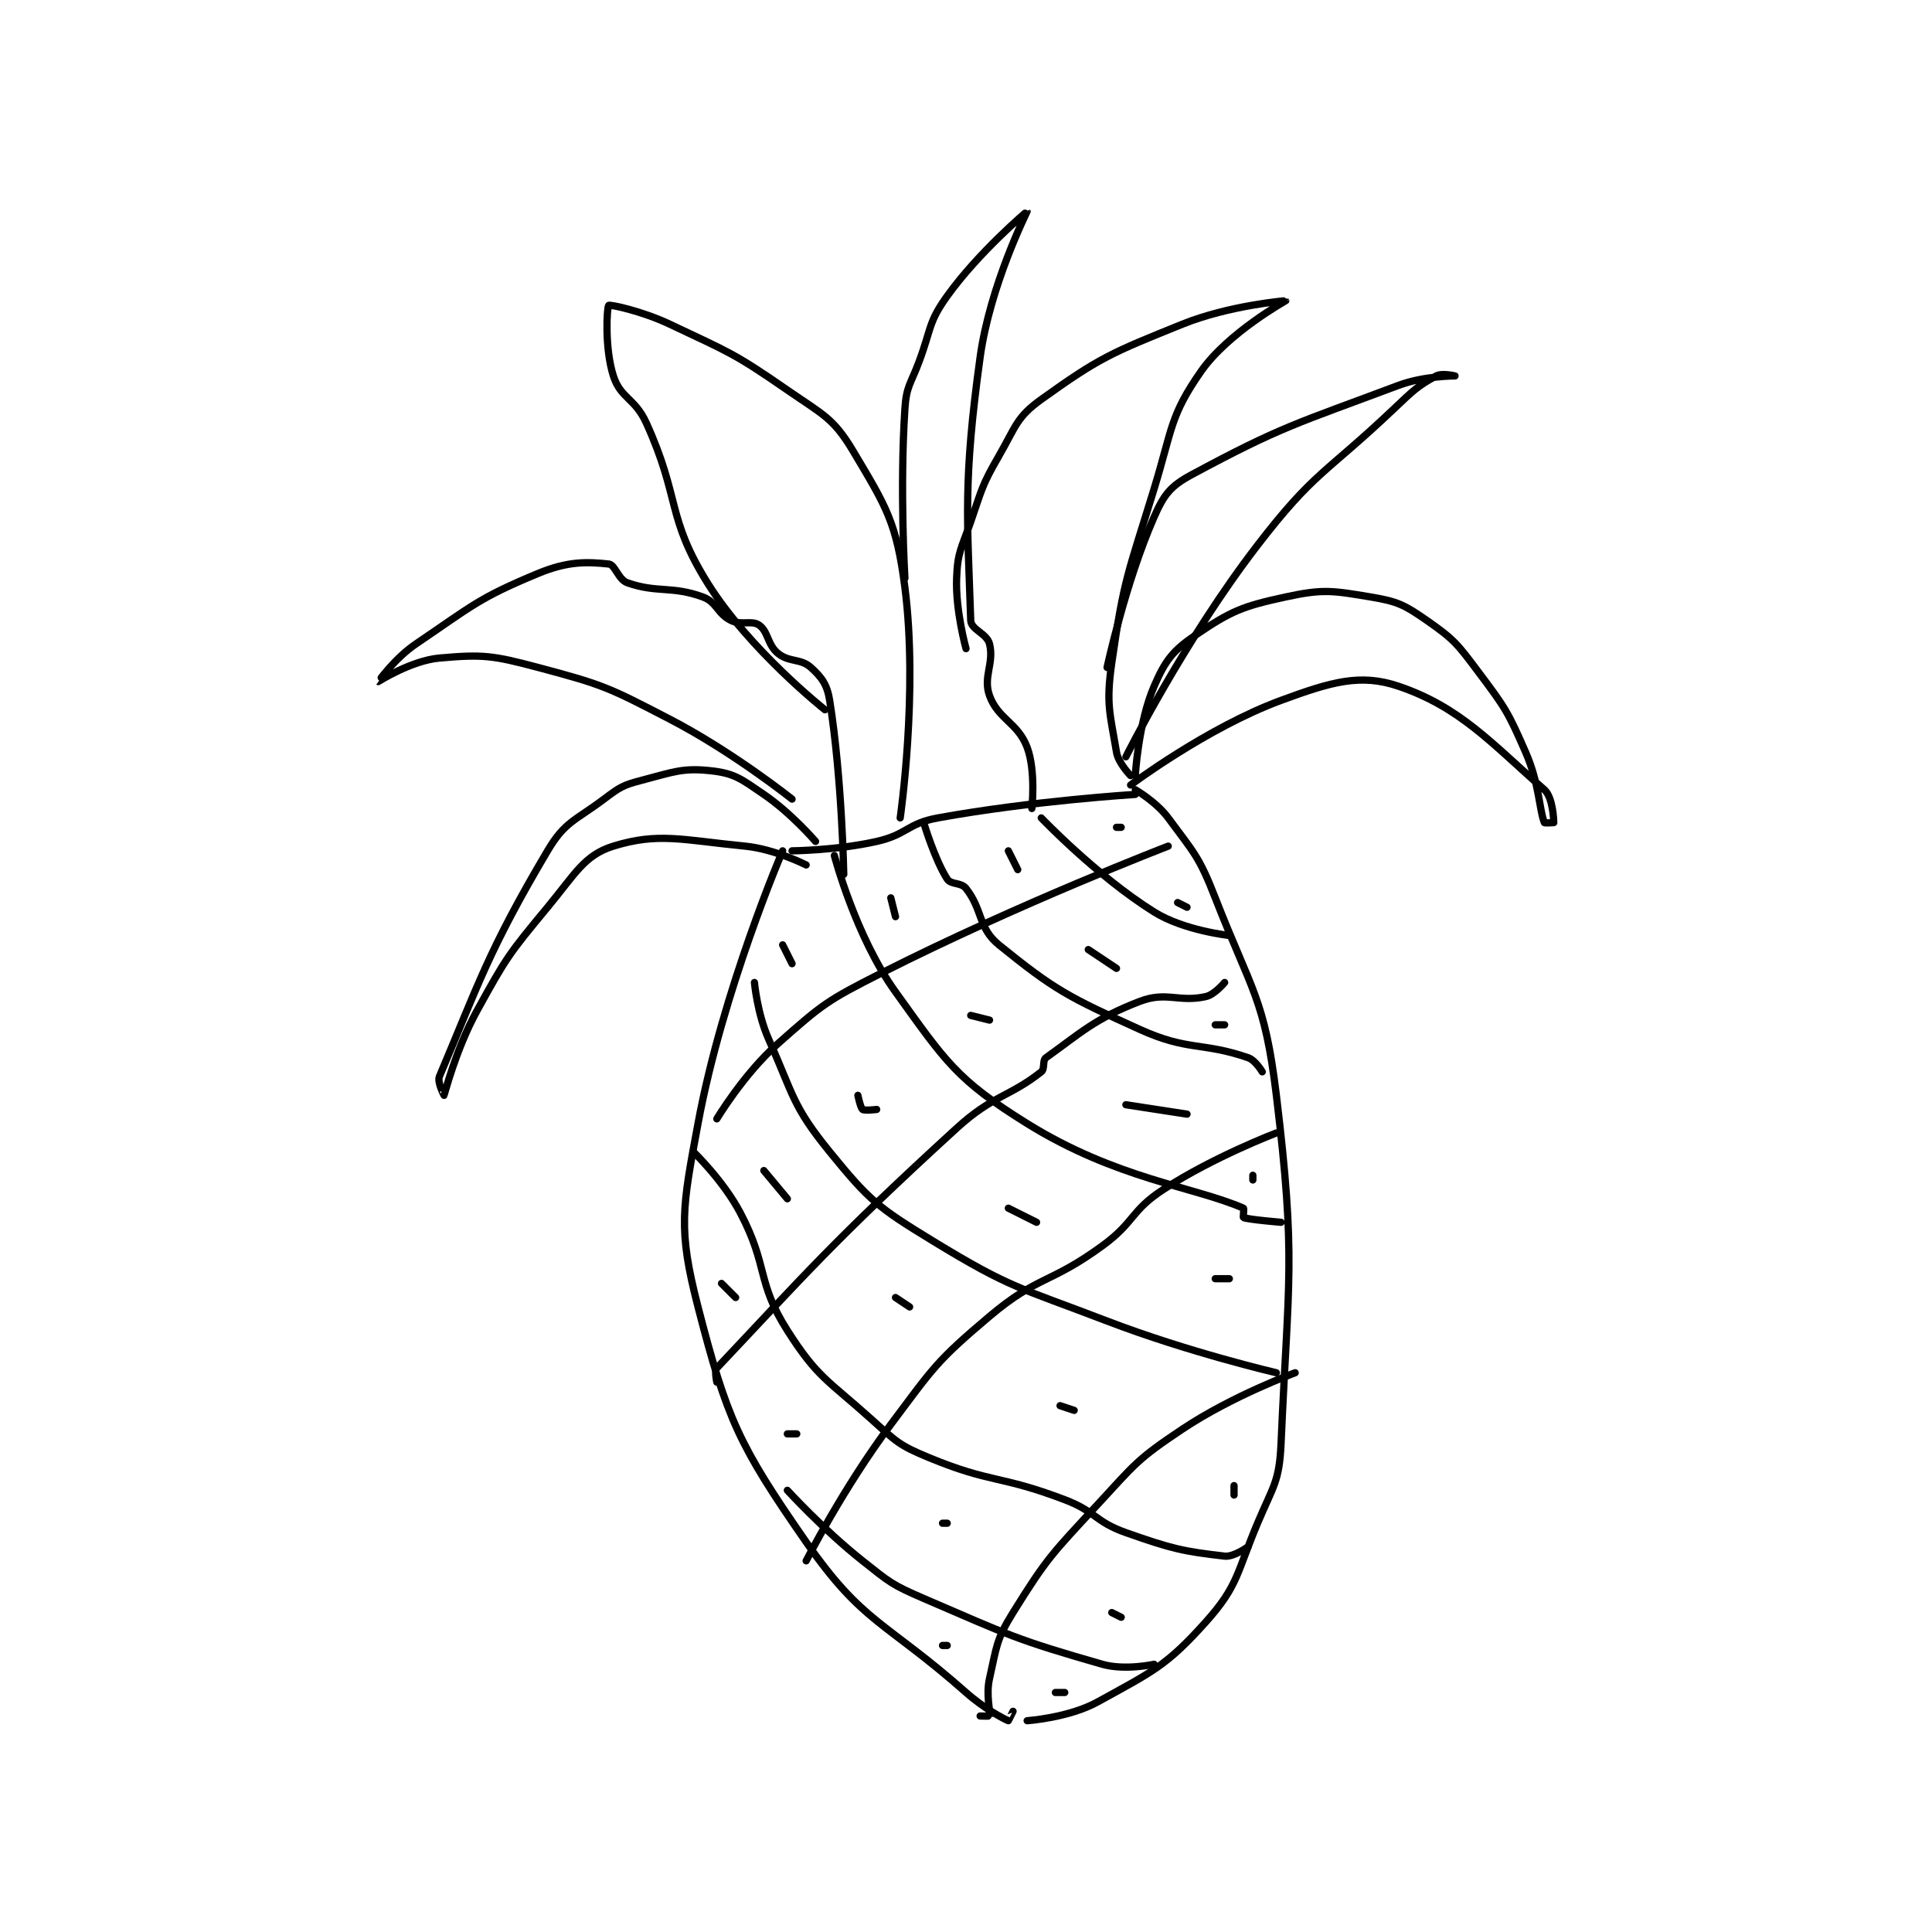<?xml version="1.0" encoding="utf-8"?>
<!DOCTYPE svg PUBLIC "-//W3C//DTD SVG 1.1//EN" "http://www.w3.org/Graphics/SVG/1.1/DTD/svg11.dtd">
<svg viewBox="0 0 800 800" preserveAspectRatio="xMinYMin meet" xmlns="http://www.w3.org/2000/svg" version="1.1">
<g fill="none" stroke="black" stroke-linecap="round" stroke-linejoin="round" stroke-width="1.541">
<g transform="translate(156.636,87.52) scale(1.947) translate(-218,-28)">
<path id="0" d="M304 164 C304 164 291.257 193.668 286 222 C282.657 240.013 281.699 244.355 286 261 C292.17 284.876 294.646 290.35 309 311 C321.102 328.41 325.758 327.763 343 343 C346.96 346.499 351.057 348.623 352 349 C352.017 349.007 353 347 353 347 "/>
<path id="1" d="M379 151 C379 151 383.472 153.58 386 157 C391.518 164.466 392.558 165.17 396 174 C403.753 193.888 406.513 195.395 409 216 C413.231 251.053 411.551 254.719 410 290 C409.639 298.215 408.351 299.041 405 307 C400.504 317.678 400.914 320.273 394 328 C385.576 337.415 382.557 338.613 371 345 C364.86 348.393 356 349 356 349 "/>
<path id="2" d="M306 164 C306 164 315.507 163.918 324 162 C330.504 160.531 330.474 158.187 337 157 C357.134 153.339 379 152 379 152 "/>
<path id="3" d="M309 167 C309 167 302.342 163.619 296 163 C282.738 161.706 277.59 160.032 268 163 C261.827 164.911 259.893 168.888 254 176 C245.753 185.953 245.223 186.685 239 198 C234.505 206.173 232.04 215.93 232 216 C231.994 216.011 230.497 213.188 231 212 C239.114 192.822 241.433 185.185 254 164 C257.694 157.773 259.767 157.675 266 153 C269.386 150.461 269.993 150.045 274 149 C280.877 147.206 282.78 146.282 289 147 C293.875 147.563 295.315 148.806 300 152 C305.793 155.95 311 162 311 162 "/>
<path id="4" d="M317 169 C317 169 316.639 148.59 314 132 C313.462 128.62 312.293 127.085 310 125 C307.848 123.043 305.39 123.956 303 122 C300.747 120.157 300.951 117.365 299 116 C297.406 114.884 295.256 116.128 293 115 C290.05 113.525 290.028 111.101 287 110 C280.38 107.593 277.326 109.214 271 107 C268.997 106.299 268.412 103.149 267 103 C262.276 102.503 258.254 102.407 252 105 C239.27 110.278 237.98 111.896 226 120 C221.555 123.007 217.998 127.999 218 128 C218.007 128.004 225.012 123.528 231 123 C240.276 122.181 242.329 122.434 252 125 C265.888 128.685 266.995 129.257 280 136 C293.434 142.966 306 153 306 153 "/>
<path id="5" d="M313 134 C313 134 296.878 121.251 288 107 C279.221 92.908 282.293 89.045 275 73 C272.591 67.7 269.529 67.779 268 63 C266.086 57.019 266.642 48.328 267 48 C267.262 47.76 274.053 49.183 280 52 C292.63 57.983 293.602 58.109 305 66 C312.557 71.231 314.786 71.921 319 79 C326.021 90.796 328.219 94.105 330 108 C332.863 130.331 329 157 329 157 "/>
<path id="6" d="M330 106 C330 106 328.88 87.176 330 70 C330.317 65.136 331.183 64.845 333 60 C335.654 52.922 334.923 51.673 339 46 C345.728 36.639 355.996 27.992 356 28 C356.013 28.023 348.109 43.71 346 59 C342.334 85.575 343.292 93.413 344 115 C344.065 116.98 347.44 117.761 348 120 C349.026 124.104 346.555 127.027 348 131 C349.827 136.024 354.028 136.741 356 142 C357.884 147.024 357 155 357 155 "/>
<path id="7" d="M343 121 C343 121 340.743 112.937 341 106 C341.209 100.371 342.01 99.748 344 94 C346.453 86.913 346.327 86.366 350 80 C353.616 73.732 353.722 71.789 359 68 C371.43 59.076 373.874 58.109 389 52 C398.964 47.976 410.998 46.995 411 47 C411.004 47.01 398.727 53.819 393 62 C386.36 71.485 386.892 74.301 383 87 C377.487 104.99 376.568 106.021 374 124 C372.735 132.855 373.622 134.732 375 143 C375.395 145.373 378 148 378 148 "/>
<path id="8" d="M373 125 C373 125 376.882 106.935 383 93 C385.104 88.209 386.477 86.436 391 84 C410.096 73.718 413.24 73.16 435 65 C440.427 62.965 447 63 447 63 C447 63 444.241 62.332 443 63 C439.038 65.133 438.087 66.128 434 70 C419.234 83.989 417.088 83.307 405 99 C389.326 119.349 377 144 377 144 "/>
<path id="9" d="M379 148 C379 148 379.63 136.776 383 129 C385.422 123.412 386.998 121.394 392 118 C399.421 112.964 401.859 111.977 411 110 C418.938 108.284 420.904 108.651 429 110 C434.772 110.962 436.17 111.64 441 115 C446.82 119.049 447.527 120.036 452 126 C457.693 133.591 458.217 134.354 462 143 C464.964 149.775 464.868 155.171 466 158 C466.055 158.136 468 158 468 158 C468 157.54 467.823 152.602 466 151 C454.745 141.11 448.065 133.433 435 129 C426.854 126.236 420.633 128.082 410 132 C394.264 137.797 378 150 378 150 "/>
<path id="10" d="M359 157 C359 157 370.852 169.408 383 177 C389.365 180.978 399 182 399 182 "/>
<path id="11" d="M334 158 C334 158 336.33 165.847 339 170 C339.802 171.248 341.946 170.659 343 172 C346.586 176.564 345.557 180.398 350 184 C361.843 193.602 364.804 195.119 380 202 C390.244 206.639 393.288 204.638 403 208 C404.564 208.541 406 211 406 211 "/>
<path id="12" d="M315 165 C315 165 319.496 182.177 328 194 C338.675 208.841 340.969 212.656 356 222 C374.932 233.768 391.466 235.42 402 240 C402.17 240.074 401.896 241.961 402 242 C403.16 242.435 410 243 410 243 "/>
<path id="13" d="M298 192 C298 192 298.603 198.607 301 204 C306.353 216.045 306.074 218.263 314 228 C322.459 238.392 324.238 239.823 336 247 C352.587 257.121 354.201 256.789 373 264 C390.373 270.664 409 275 409 275 "/>
<path id="14" d="M285 228 C285 228 291.377 234.116 295 241 C301.004 252.408 298.389 255.612 305 266 C311.419 276.087 313.546 276.491 323 285 C328.172 289.654 328.73 290.4 335 293 C348.399 298.556 350.102 296.706 364 302 C370.714 304.558 370.351 306.653 377 309 C386.784 312.453 389.211 312.986 398 314 C399.943 314.224 403 312 403 312 "/>
<path id="15" d="M305 300 C305 300 312.61 308.346 321 315 C326.818 319.614 327.201 320.067 334 323 C352.202 330.852 353.764 331.79 372 337 C376.776 338.365 383 337 383 337 "/>
<path id="16" d="M346 348 C346 348 347.985 348.059 348 348 C348.235 347.059 347.185 343.585 348 340 C349.542 333.217 349.358 331.859 353 326 C360.278 314.292 361.287 313.523 371 303 C378.997 294.337 379.415 293.39 389 287 C399.699 279.867 413 275 413 275 "/>
<path id="17" d="M309 315 C309 315 316.972 299.37 327 286 C336.143 273.81 336.632 272.599 348 263 C358.312 254.292 360.796 256.176 372 248 C378.976 242.91 377.971 240.559 385 236 C395.749 229.028 409 224 409 224 "/>
<path id="18" d="M290 277 C290 277 289.454 274.578 290 274 C308.033 254.907 314.91 246.821 341 223 C348.743 215.93 352.226 216.348 359 211 C359.83 210.344 359.195 208.575 360 208 C367.319 202.772 370.401 199.67 380 196 C385.615 193.853 388.26 196.276 394 195 C395.884 194.582 398 192 398 192 "/>
<path id="19" d="M290 221 C290 221 295.702 211.464 303 205 C312.478 196.605 313.414 195.863 325 190 C354.234 175.207 386 163 386 163 "/>
<path id="20" d="M352 164 L354 168 "/>
<path id="21" d="M327 174 L328 178 "/>
<path id="22" d="M304 184 L306 188 "/>
<path id="23" d="M320 216 C320 216 320.55 218.662 321 219 C321.416 219.312 324 219 324 219 "/>
<path id="24" d="M300 232 L305 238 "/>
<path id="25" d="M291 256 L294 259 "/>
<path id="26" d="M375 159 L376 159 "/>
<path id="27" d="M388 175 L390 176 "/>
<path id="28" d="M369 185 L375 189 "/>
<path id="29" d="M344 199 L348 200 "/>
<path id="30" d="M377 218 L390 220 "/>
<path id="31" d="M396 201 L398 201 "/>
<path id="32" d="M352 240 L358 243 "/>
<path id="33" d="M328 259 L331 261 "/>
<path id="34" d="M305 288 L307 288 "/>
<path id="35" d="M338 307 L339 307 "/>
<path id="36" d="M363 282 L366 283 "/>
<path id="37" d="M396 255 L399 255 "/>
<path id="38" d="M404 233 L404 234 "/>
<path id="39" d="M338 333 L339 333 "/>
<path id="40" d="M364 343 L362 343 "/>
<path id="41" d="M376 327 L374 326 "/>
<path id="42" d="M400 301 L400 299 "/>
</g>
</g>
</svg>
